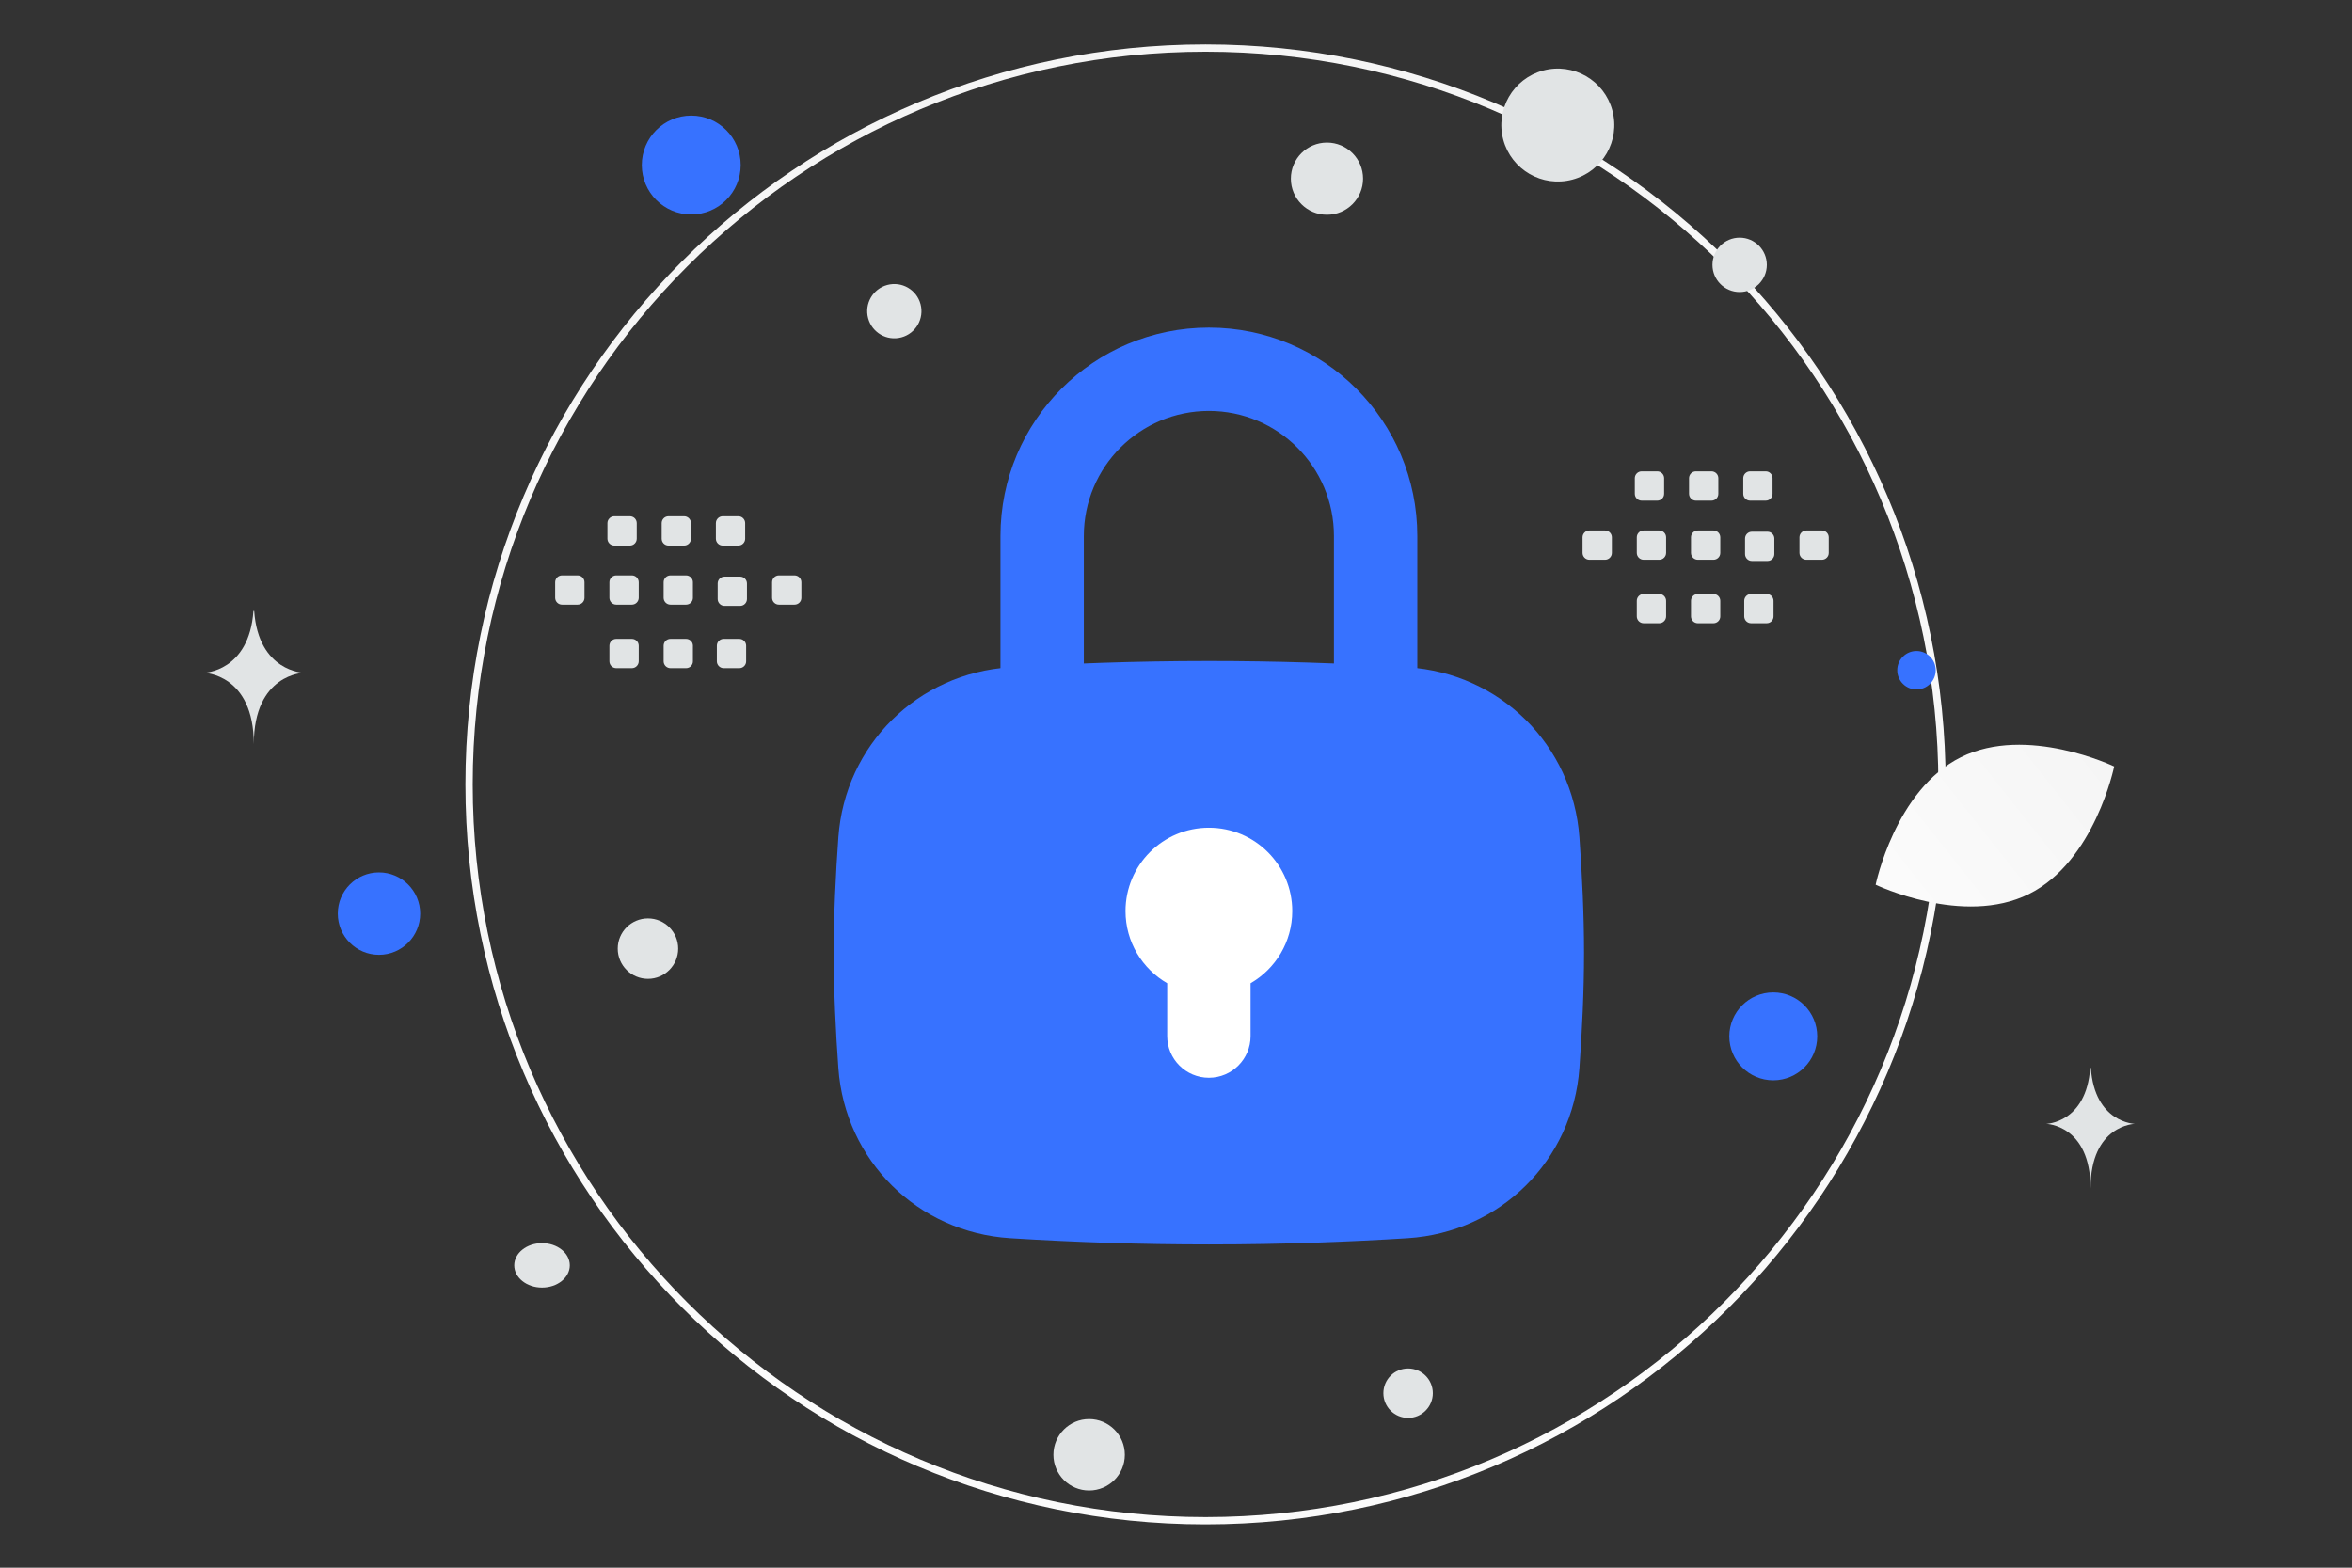 <svg width="300" height="200" viewBox="0 0 300 200" fill="none" xmlns="http://www.w3.org/2000/svg">
<rect x="0" y="0" width="300" height="200" fill="#333333" stroke="none"/>
<g clip-path="url(#clip0_4243_2974)">
<path d="M153.767 194.01C205.648 194.01 247.706 151.952 247.706 100.071C247.706 48.191 205.648 6.133 153.767 6.133C101.887 6.133 59.829 48.191 59.829 100.071C59.829 151.952 101.887 194.01 153.767 194.01Z" stroke="url(#paint0_linear_4243_2974)" stroke-width="0.932"/>
<path d="M116.372 93.402H191.636V150.328H116.372V93.402Z" fill="#3772FF"/>
<path fill-rule="evenodd" clip-rule="evenodd" d="M154.194 94.962C144.77 94.962 136.374 95.305 129.515 95.741C123.009 96.155 118.007 101.119 117.54 107.579C117.208 112.175 116.976 117.017 116.976 121.546C116.976 126.076 117.208 130.918 117.54 135.514C118.007 141.974 123.009 146.938 129.515 147.351C137.732 147.871 145.962 148.131 154.194 148.131C163.619 148.131 172.014 147.787 178.873 147.351C185.379 146.938 190.382 141.974 190.849 135.514C191.181 130.918 191.412 126.076 191.412 121.546C191.412 117.017 191.181 112.175 190.849 107.579C190.382 101.119 185.379 96.155 178.873 95.741C170.657 95.222 162.427 94.962 154.194 94.962ZM128.841 85.129C117.049 85.879 107.785 95.028 106.934 106.812C106.59 111.569 106.343 116.681 106.343 121.546C106.343 126.412 106.59 131.524 106.934 136.28C107.785 148.065 117.049 157.214 128.841 157.964C137.282 158.498 145.737 158.765 154.194 158.764C163.874 158.764 172.496 158.412 179.548 157.964C191.339 157.214 200.603 148.065 201.455 136.28C201.799 131.524 202.046 126.412 202.046 121.546C202.046 116.681 201.799 111.569 201.455 106.812C200.603 95.028 191.339 85.879 179.548 85.129C171.107 84.595 162.652 84.328 154.194 84.328C144.515 84.328 135.892 84.681 128.841 85.129Z" fill="#3772FF"/>
<path fill-rule="evenodd" clip-rule="evenodd" d="M159.511 125.441C162.69 123.602 164.828 120.166 164.828 116.23C164.828 110.357 160.067 105.596 154.194 105.596C148.322 105.596 143.561 110.357 143.561 116.23C143.561 120.166 145.699 123.602 148.877 125.441V132.18C148.877 135.117 151.258 137.497 154.194 137.497C157.131 137.497 159.511 135.117 159.511 132.18V125.441Z" fill="white"/>
<path fill-rule="evenodd" clip-rule="evenodd" d="M127.61 68.377C127.61 53.696 139.512 41.793 154.195 41.793C168.877 41.793 180.779 53.696 180.779 68.377V89.645C180.779 92.582 178.398 94.962 175.462 94.962C172.526 94.962 170.145 92.582 170.145 89.645V68.377C170.145 59.569 163.004 52.427 154.195 52.427C145.385 52.427 138.244 59.569 138.244 68.377V89.645C138.244 92.582 135.864 94.962 132.927 94.962C129.991 94.962 127.61 92.582 127.61 89.645V68.377Z" fill="#3772FF"/>
<path d="M258.788 114.059C250.39 118.225 239.242 112.868 239.242 112.868C239.242 112.868 241.72 100.759 250.123 96.599C258.522 92.433 269.664 97.784 269.664 97.784C269.664 97.784 267.187 109.893 258.788 114.059Z" fill="url(#paint1_linear_4243_2974)"/>
<path d="M226.183 126.609C223.086 126.609 220.576 129.119 220.576 132.215C220.576 135.312 223.086 137.822 226.183 137.822C229.279 137.822 231.789 135.312 231.789 132.215C231.789 129.119 229.279 126.609 226.183 126.609Z" fill="#3772FF"/>
<path d="M88.168 14.748C84.684 14.748 81.861 17.572 81.861 21.055C81.861 24.538 84.684 27.362 88.168 27.362C91.651 27.362 94.475 24.538 94.475 21.055C94.475 17.572 91.651 14.748 88.168 14.748Z" fill="#3772FF"/>
<path d="M48.34 121.811C45.437 121.811 43.084 119.457 43.084 116.555C43.084 113.652 45.437 111.299 48.34 111.299C51.242 111.299 53.596 113.652 53.596 116.555C53.596 119.457 51.242 121.811 48.34 121.811Z" fill="#3772FF"/>
<path d="M244.45 87.958C243.095 87.958 241.997 86.859 241.997 85.505C241.997 84.15 243.095 83.052 244.45 83.052C245.804 83.052 246.902 84.15 246.902 85.505C246.902 86.859 245.804 87.958 244.45 87.958Z" fill="#3772FF"/>
<path d="M179.605 180.889C177.863 180.889 176.451 179.477 176.451 177.736C176.451 175.994 177.863 174.582 179.605 174.582C181.347 174.582 182.759 175.994 182.759 177.736C182.759 179.477 181.347 180.889 179.605 180.889Z" fill="#E1E4E5"/>
<path d="M138.919 190.151C136.403 190.151 134.364 188.111 134.364 185.596C134.364 183.08 136.403 181.041 138.919 181.041C141.434 181.041 143.474 183.08 143.474 185.596C143.474 188.111 141.434 190.151 138.919 190.151Z" fill="#E1E4E5"/>
<path d="M221.893 37.255C219.979 37.255 218.426 35.702 218.426 33.788C218.426 31.873 219.979 30.321 221.893 30.321C223.808 30.321 225.36 31.873 225.36 33.788C225.36 35.702 223.808 37.255 221.893 37.255Z" fill="#E1E4E5"/>
<path d="M82.648 124.877C80.519 124.877 78.793 123.151 78.793 121.023C78.793 118.894 80.519 117.168 82.648 117.168C84.776 117.168 86.502 118.894 86.502 121.023C86.502 123.151 84.776 124.877 82.648 124.877Z" fill="#E1E4E5"/>
<path d="M117.414 38.801C117.909 40.648 116.813 42.545 114.967 43.04C113.12 43.535 111.223 42.439 110.728 40.593C110.233 38.746 111.329 36.849 113.175 36.354C115.021 35.859 116.919 36.955 117.414 38.801Z" fill="#E1E4E5"/>
<path d="M169.255 27.399C166.712 27.399 164.651 25.337 164.651 22.794C164.651 20.251 166.712 18.19 169.255 18.19C171.798 18.19 173.859 20.251 173.859 22.794C173.859 25.337 171.798 27.399 169.255 27.399Z" fill="#E1E4E5"/>
<path d="M69.137 164.264C67.18 164.264 65.595 162.995 65.595 161.43C65.595 159.865 67.18 158.596 69.137 158.596C71.093 158.596 72.679 159.865 72.679 161.43C72.679 162.995 71.093 164.264 69.137 164.264Z" fill="#E1E4E5"/>
<path d="M205.659 14.091C206.689 17.934 204.408 21.884 200.566 22.913C196.723 23.943 192.773 21.662 191.743 17.82C190.714 13.977 192.994 10.027 196.837 8.997C200.68 7.968 204.629 10.248 205.659 14.091Z" fill="#E1E4E5"/>
<path d="M32.328 77.94H32.421C32.969 85.714 38.751 85.834 38.751 85.834C38.751 85.834 32.375 85.958 32.375 94.941C32.375 85.958 26 85.834 26 85.834C26 85.834 31.779 85.714 32.328 77.94ZM266.605 136.234H266.687C267.174 143.27 272.304 143.378 272.304 143.378C272.304 143.378 266.647 143.491 266.647 151.621C266.647 143.491 260.99 143.378 260.99 143.378C260.99 143.378 266.118 143.27 266.605 136.234Z" fill="#E1E4E5"/>
<path fill-rule="evenodd" clip-rule="evenodd" d="M101.343 77.141H99.35C99.119 77.141 98.897 77.049 98.734 76.886C98.571 76.723 98.479 76.502 98.479 76.271V74.276C98.479 74.046 98.571 73.824 98.734 73.661C98.897 73.498 99.119 73.406 99.35 73.406H101.343C101.574 73.407 101.795 73.499 101.958 73.662C102.121 73.825 102.213 74.046 102.214 74.276V76.271C102.218 76.749 101.826 77.141 101.343 77.141ZM94.405 77.298H92.41C92.18 77.297 91.959 77.205 91.796 77.042C91.633 76.879 91.541 76.658 91.54 76.427V74.433C91.54 74.202 91.632 73.981 91.795 73.818C91.959 73.655 92.18 73.563 92.41 73.563H94.405C94.635 73.564 94.856 73.656 95.019 73.819C95.182 73.982 95.274 74.203 95.275 74.433V76.427C95.274 76.658 95.182 76.879 95.019 77.042C94.856 77.205 94.635 77.297 94.405 77.298ZM87.51 77.141H85.516C85.286 77.14 85.065 77.048 84.902 76.885C84.739 76.722 84.647 76.501 84.646 76.271V74.276C84.646 74.046 84.738 73.824 84.901 73.661C85.064 73.498 85.286 73.406 85.516 73.406H87.51C87.741 73.407 87.962 73.499 88.125 73.662C88.288 73.825 88.38 74.046 88.381 74.276V76.271C88.385 76.749 87.993 77.141 87.51 77.141ZM80.596 77.141H78.602C78.371 77.14 78.15 77.048 77.987 76.885C77.824 76.722 77.732 76.501 77.731 76.271V74.276C77.731 74.046 77.823 73.824 77.986 73.661C78.15 73.498 78.371 73.406 78.602 73.406H80.596C80.827 73.406 81.049 73.498 81.213 73.661C81.377 73.824 81.469 74.045 81.471 74.276V76.271C81.468 76.501 81.375 76.722 81.211 76.885C81.048 77.048 80.827 77.14 80.596 77.141ZM73.681 77.141H71.687C71.456 77.141 71.234 77.049 71.07 76.886C70.906 76.723 70.814 76.502 70.812 76.271V74.276C70.813 74.162 70.835 74.048 70.88 73.943C70.924 73.837 70.988 73.741 71.069 73.66C71.151 73.579 71.247 73.515 71.353 73.472C71.459 73.428 71.573 73.406 71.687 73.406H73.681C73.912 73.407 74.133 73.499 74.296 73.662C74.459 73.825 74.551 74.046 74.552 74.276V76.271C74.551 76.501 74.459 76.722 74.296 76.885C74.133 77.048 73.912 77.14 73.681 77.141ZM94.176 69.602H92.181C91.951 69.601 91.73 69.509 91.567 69.346C91.404 69.183 91.312 68.962 91.311 68.731V66.733C91.312 66.502 91.404 66.281 91.567 66.118C91.73 65.955 91.951 65.863 92.181 65.862H94.176C94.407 65.863 94.628 65.954 94.791 66.118C94.954 66.281 95.046 66.502 95.046 66.733V68.727C95.047 68.842 95.025 68.956 94.981 69.062C94.938 69.168 94.874 69.264 94.793 69.346C94.712 69.427 94.616 69.491 94.51 69.535C94.404 69.579 94.29 69.602 94.176 69.602ZM87.261 69.602H85.267C85.036 69.601 84.815 69.509 84.652 69.346C84.489 69.183 84.397 68.962 84.397 68.731V66.733C84.397 66.502 84.489 66.282 84.652 66.118C84.815 65.955 85.036 65.863 85.267 65.862H87.261C87.492 65.863 87.713 65.955 87.876 66.118C88.039 66.281 88.131 66.502 88.132 66.733V68.727C88.132 68.842 88.11 68.956 88.067 69.062C88.023 69.168 87.959 69.264 87.878 69.346C87.797 69.427 87.701 69.492 87.595 69.535C87.489 69.579 87.376 69.602 87.261 69.602ZM80.347 69.602H78.353C78.121 69.602 77.9 69.51 77.736 69.347C77.572 69.184 77.479 68.963 77.478 68.731V66.733C77.479 66.502 77.572 66.281 77.736 66.117C77.9 65.954 78.121 65.862 78.353 65.862H80.347C80.577 65.863 80.798 65.955 80.961 66.118C81.124 66.282 81.216 66.502 81.217 66.733V68.727C81.217 68.959 81.126 69.18 80.962 69.344C80.799 69.508 80.578 69.601 80.347 69.602ZM87.51 85.241H85.516C85.286 85.24 85.065 85.148 84.902 84.985C84.739 84.822 84.647 84.601 84.646 84.371V82.377C84.646 82.146 84.738 81.924 84.901 81.761C85.064 81.598 85.286 81.506 85.516 81.506H87.51C87.741 81.507 87.962 81.599 88.125 81.762C88.288 81.925 88.38 82.146 88.381 82.377V84.371C88.385 84.849 87.993 85.241 87.51 85.241ZM94.3 85.241H92.306C92.076 85.24 91.855 85.148 91.692 84.985C91.528 84.822 91.436 84.601 91.436 84.371V82.377C91.436 82.146 91.528 81.924 91.691 81.761C91.854 81.598 92.075 81.506 92.306 81.506H94.3C94.531 81.507 94.752 81.599 94.915 81.762C95.078 81.925 95.17 82.146 95.171 82.377V84.371C95.175 84.849 94.782 85.241 94.3 85.241ZM80.596 85.241H78.602C78.371 85.24 78.15 85.148 77.987 84.985C77.824 84.822 77.732 84.601 77.731 84.371V82.377C77.731 82.146 77.823 81.924 77.986 81.761C78.15 81.598 78.371 81.506 78.602 81.506H80.596C80.827 81.506 81.049 81.598 81.213 81.761C81.377 81.924 81.469 82.145 81.471 82.377V84.371C81.466 84.849 81.074 85.241 80.596 85.241ZM232.387 71.411H230.392C230.162 71.411 229.94 71.319 229.777 71.156C229.614 70.993 229.522 70.771 229.522 70.54V68.546C229.522 68.315 229.614 68.094 229.777 67.931C229.94 67.767 230.162 67.676 230.392 67.675H232.387C232.617 67.676 232.838 67.768 233.001 67.931C233.164 68.095 233.256 68.316 233.257 68.546V70.54C233.261 71.018 232.869 71.411 232.387 71.411ZM225.447 71.567H223.453C223.223 71.567 223.002 71.475 222.839 71.311C222.676 71.148 222.584 70.927 222.583 70.697V68.702C222.583 68.472 222.675 68.25 222.838 68.087C223.001 67.924 223.223 67.832 223.453 67.832H225.447C225.678 67.833 225.899 67.925 226.062 68.088C226.225 68.251 226.317 68.472 226.318 68.702V70.697C226.317 70.927 226.225 71.148 226.062 71.311C225.899 71.475 225.678 71.567 225.447 71.567ZM218.554 71.411H216.559C216.329 71.41 216.108 71.318 215.945 71.155C215.782 70.992 215.69 70.771 215.689 70.54V68.546C215.689 68.315 215.781 68.094 215.944 67.931C216.107 67.767 216.329 67.676 216.559 67.675H218.554C218.784 67.676 219.005 67.768 219.168 67.931C219.331 68.095 219.423 68.316 219.424 68.546V70.54C219.428 71.018 219.036 71.411 218.554 71.411ZM211.639 71.411H209.645C209.414 71.41 209.193 71.318 209.03 71.155C208.867 70.992 208.775 70.771 208.774 70.54V68.546C208.775 68.315 208.866 68.094 209.029 67.931C209.193 67.767 209.414 67.676 209.645 67.675H211.639C211.87 67.675 212.092 67.767 212.256 67.93C212.42 68.094 212.512 68.315 212.513 68.546V70.54C212.511 70.771 212.418 70.992 212.254 71.154C212.091 71.317 211.87 71.409 211.639 71.411ZM204.724 71.411H202.73C202.499 71.411 202.277 71.319 202.113 71.156C201.949 70.993 201.857 70.772 201.855 70.54V68.546C201.856 68.431 201.879 68.318 201.923 68.212C201.967 68.106 202.031 68.01 202.112 67.93C202.194 67.849 202.29 67.785 202.396 67.741C202.502 67.697 202.616 67.675 202.73 67.675H204.724C204.955 67.676 205.176 67.768 205.339 67.931C205.502 68.095 205.594 68.316 205.595 68.546V70.54C205.594 70.771 205.502 70.992 205.339 71.155C205.176 71.318 204.955 71.41 204.724 71.411ZM225.219 63.871H223.224C222.994 63.871 222.773 63.779 222.61 63.615C222.447 63.452 222.355 63.231 222.354 63.001V61.002C222.355 60.772 222.447 60.551 222.61 60.388C222.773 60.225 222.994 60.133 223.224 60.132H225.219C225.45 60.132 225.671 60.224 225.834 60.387C225.997 60.55 226.089 60.772 226.089 61.002V62.997C226.09 63.111 226.068 63.225 226.024 63.331C225.981 63.437 225.917 63.534 225.836 63.615C225.755 63.697 225.659 63.761 225.553 63.805C225.447 63.849 225.334 63.871 225.219 63.871ZM218.304 63.871H216.31C216.079 63.87 215.858 63.778 215.695 63.615C215.532 63.452 215.44 63.231 215.439 63.001V61.002C215.44 60.772 215.532 60.551 215.695 60.388C215.858 60.225 216.079 60.133 216.31 60.132H218.304C218.535 60.133 218.756 60.225 218.919 60.388C219.082 60.551 219.174 60.772 219.174 61.002V62.997C219.175 63.111 219.153 63.225 219.11 63.331C219.066 63.438 219.002 63.534 218.921 63.615C218.841 63.697 218.744 63.761 218.638 63.805C218.532 63.849 218.419 63.872 218.304 63.871ZM211.39 63.871H209.395C209.164 63.871 208.942 63.78 208.779 63.617C208.615 63.453 208.522 63.232 208.521 63.001V61.002C208.522 60.771 208.615 60.55 208.779 60.387C208.943 60.224 209.164 60.132 209.395 60.132H211.39C211.62 60.133 211.841 60.225 212.004 60.388C212.167 60.551 212.259 60.772 212.26 61.002V62.997C212.26 63.228 212.169 63.45 212.006 63.614C211.842 63.778 211.621 63.87 211.39 63.871ZM218.554 79.511H216.559C216.329 79.51 216.108 79.418 215.945 79.255C215.782 79.092 215.69 78.871 215.689 78.64V76.646C215.689 76.415 215.781 76.194 215.944 76.031C216.107 75.868 216.329 75.776 216.559 75.776H218.554C218.784 75.777 219.005 75.869 219.168 76.032C219.331 76.195 219.423 76.415 219.424 76.646V78.64C219.428 79.118 219.036 79.511 218.554 79.511ZM225.343 79.511H223.349C223.119 79.51 222.898 79.418 222.735 79.255C222.572 79.092 222.479 78.871 222.478 78.64V76.646C222.479 76.415 222.571 76.194 222.734 76.031C222.897 75.868 223.118 75.776 223.349 75.776H225.343C225.574 75.777 225.795 75.869 225.958 76.032C226.121 76.195 226.213 76.415 226.214 76.646V78.64C226.218 79.118 225.825 79.511 225.343 79.511ZM211.639 79.511H209.645C209.414 79.51 209.193 79.418 209.03 79.255C208.867 79.092 208.775 78.871 208.774 78.64V76.646C208.775 76.415 208.866 76.194 209.03 76.031C209.193 75.868 209.414 75.776 209.645 75.776H211.639C211.87 75.776 212.092 75.867 212.256 76.031C212.42 76.194 212.512 76.415 212.513 76.646V78.64C212.511 78.871 212.418 79.092 212.254 79.254C212.091 79.417 211.87 79.509 211.639 79.511Z" fill="#E1E4E5"/>
</g>
<defs>
<linearGradient id="paint0_linear_4243_2974" x1="157.793" y1="300.333" x2="151.971" y2="-199.726" gradientUnits="userSpaceOnUse">
<stop stop-color="white"/>
<stop offset="1" stop-color="#EEEEEE"/>
</linearGradient>
<linearGradient id="paint1_linear_4243_2974" x1="226.537" y1="127.055" x2="295.809" y2="72.26" gradientUnits="userSpaceOnUse">
<stop stop-color="white"/>
<stop offset="1" stop-color="#EEEEEE"/>
</linearGradient>
<clipPath id="clip0_4243_2974">
<rect width="300" height="200" fill="white"/>
</clipPath>
</defs>
</svg>
